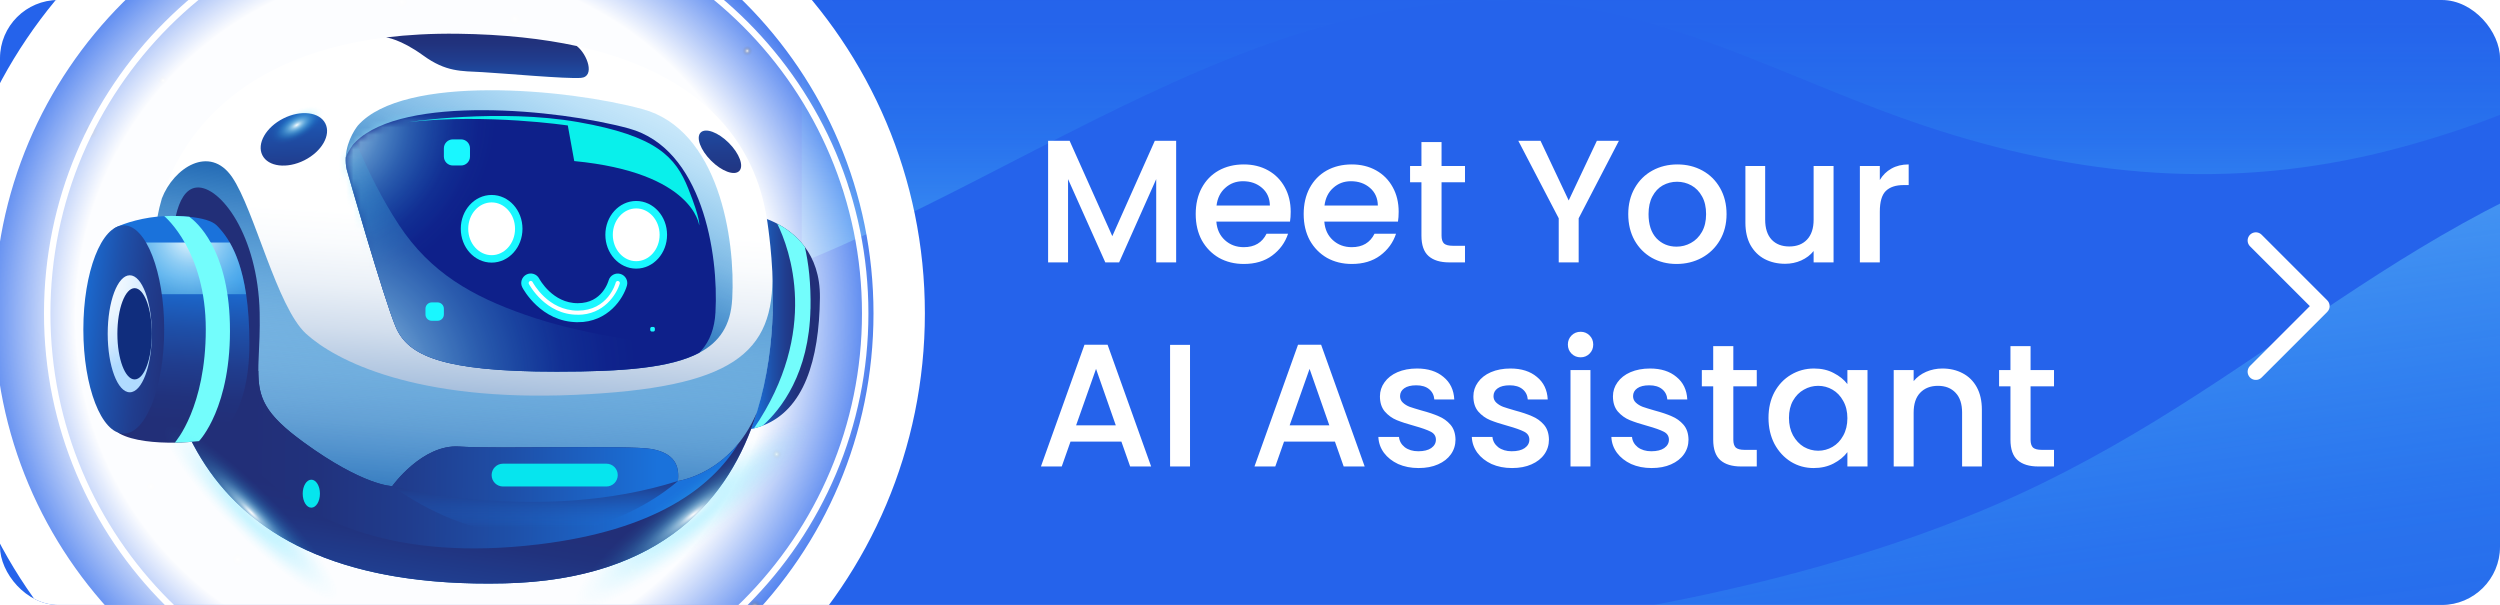 <svg width="343" height="83" viewBox="0 0 343 83" fill="none" xmlns="http://www.w3.org/2000/svg">
<g clip-path="url(#clip0_109_200)">
<rect width="343" height="83" rx="8" fill="#2563EB"/>
<g clip-path="url(#clip1_109_200)">
<path style="mix-blend-mode:color-dodge" d="M429 12.239V114H-108C-104.953 112.003 -102.052 110.148 -99.454 108.94C-76.279 98.096 -50.276 89.359 -21.634 86.135C24.194 80.978 62.656 85.644 107.91 88.739C163.693 92.552 234.783 88.526 280.163 66.328C315.515 49.041 334.62 24.02 380.375 15.024C390.758 12.982 410.792 11.373 429 12.239Z" fill="url(#paint0_linear_109_200)"/>
</g>
<g clip-path="url(#clip2_109_200)">
<path style="mix-blend-mode:color-dodge" d="M379 -10C366.812 7.631 343.079 16.745 327.86 20.626C306.106 26.189 285.275 24.367 263.913 17.22C246.737 11.485 230.488 2.182 212.56 0.435C167.743 -3.915 131.06 34.058 88.385 42.725C66.707 47.129 42.2 45.21 21.33 36.365C17.346 34.678 12.891 32.43 8.45 29.687V-10H379Z" fill="url(#paint1_linear_109_200)"/>
</g>
<g clip-path="url(#clip3_109_200)">
<path style="mix-blend-mode:color-dodge" d="M17.272 19.187C17.898 16.535 16.256 13.878 13.604 13.252C10.952 12.626 8.295 14.269 7.669 16.92C7.043 19.572 8.686 22.229 11.338 22.855C13.989 23.481 16.646 21.838 17.272 19.187Z" fill="url(#paint2_radial_109_200)"/>
<path style="mix-blend-mode:color-dodge" d="M107.046 86.697C108.973 84.771 108.973 81.647 107.046 79.721C105.119 77.794 101.996 77.794 100.069 79.721C98.143 81.647 98.143 84.771 100.069 86.697C101.996 88.624 105.119 88.624 107.046 86.697Z" fill="url(#paint3_radial_109_200)"/>
<path style="mix-blend-mode:color-dodge" d="M36.126 80.255C38.053 78.328 38.053 75.205 36.126 73.278C34.199 71.352 31.076 71.352 29.149 73.278C27.223 75.205 27.223 78.328 29.149 80.255C31.076 82.181 34.199 82.181 36.126 80.255Z" fill="url(#paint4_radial_109_200)"/>
<path style="mix-blend-mode:color-dodge" d="M75.425 3.719C76.058 1.069 74.424 -1.592 71.774 -2.226C69.124 -2.859 66.462 -1.224 65.829 1.426C65.195 4.076 66.83 6.737 69.48 7.371C72.13 8.004 74.792 6.369 75.425 3.719Z" fill="url(#paint5_radial_109_200)"/>
<path style="mix-blend-mode:color-dodge" d="M58.623 3.746C60.549 1.82 60.549 -1.304 58.623 -3.231C56.696 -5.157 53.573 -5.157 51.646 -3.231C49.719 -1.304 49.719 1.82 51.646 3.746C53.573 5.673 56.696 5.673 58.623 3.746Z" fill="url(#paint6_radial_109_200)"/>
<path style="mix-blend-mode:color-dodge" d="M86.828 83.21C89.552 83.21 91.761 81.002 91.761 78.277C91.761 75.552 89.552 73.344 86.828 73.344C84.103 73.344 81.895 75.552 81.895 78.277C81.895 81.002 84.103 83.21 86.828 83.21Z" fill="url(#paint7_radial_109_200)"/>
<path style="mix-blend-mode:color-dodge" d="M36.269 17.217C38.276 17.217 39.903 15.59 39.903 13.583C39.903 11.576 38.276 9.949 36.269 9.949C34.262 9.949 32.635 11.576 32.635 13.583C32.635 15.59 34.262 17.217 36.269 17.217Z" fill="url(#paint8_radial_109_200)"/>
<path style="mix-blend-mode:color-dodge" d="M75.173 20.844C77.18 20.844 78.808 19.217 78.808 17.21C78.808 15.203 77.18 13.576 75.173 13.576C73.166 13.576 71.539 15.203 71.539 17.21C71.539 19.217 73.166 20.844 75.173 20.844Z" fill="url(#paint9_radial_109_200)"/>
<path style="mix-blend-mode:color-dodge" d="M42.362 76.278C44.37 76.278 45.997 74.651 45.997 72.644C45.997 70.636 44.37 69.009 42.362 69.009C40.355 69.009 38.728 70.636 38.728 72.644C38.728 74.651 40.355 76.278 42.362 76.278Z" fill="url(#paint10_radial_109_200)"/>
<path style="mix-blend-mode:color-dodge" d="M106.554 65.952C108.561 65.952 110.188 64.325 110.188 62.317C110.188 60.31 108.561 58.683 106.554 58.683C104.547 58.683 102.919 60.31 102.919 62.317C102.919 64.325 104.547 65.952 106.554 65.952Z" fill="url(#paint11_radial_109_200)"/>
<path style="mix-blend-mode:color-dodge" d="M90.253 0.2C92.105 -0.575 92.979 -2.703 92.204 -4.555C91.43 -6.407 89.301 -7.281 87.45 -6.506C85.598 -5.732 84.724 -3.603 85.499 -1.751C86.273 0.1 88.402 0.974 90.253 0.2Z" fill="url(#paint12_radial_109_200)"/>
<path style="mix-blend-mode:color-dodge" d="M22.367 14.677C24.374 14.677 26.001 13.05 26.001 11.043C26.001 9.036 24.374 7.409 22.367 7.409C20.36 7.409 18.732 9.036 18.732 11.043C18.732 13.05 20.36 14.677 22.367 14.677Z" fill="url(#paint13_radial_109_200)"/>
<path style="mix-blend-mode:color-dodge" d="M50.193 89.457C52.2 89.457 53.827 87.83 53.827 85.823C53.827 83.816 52.2 82.189 50.193 82.189C48.186 82.189 46.559 83.816 46.559 85.823C46.559 87.83 48.186 89.457 50.193 89.457Z" fill="url(#paint14_radial_109_200)"/>
<path style="mix-blend-mode:color-dodge" d="M116.128 29.543C118.136 29.543 119.763 27.916 119.763 25.909C119.763 23.901 118.136 22.274 116.128 22.274C114.121 22.274 112.494 23.901 112.494 25.909C112.494 27.916 114.121 29.543 116.128 29.543Z" fill="url(#paint15_radial_109_200)"/>
<path style="mix-blend-mode:color-dodge" d="M-0.453 75.468C1.554 75.468 3.181 73.841 3.181 71.834C3.181 69.826 1.554 68.199 -0.453 68.199C-2.461 68.199 -4.088 69.826 -4.088 71.834C-4.088 73.841 -2.461 75.468 -0.453 75.468Z" fill="url(#paint16_radial_109_200)"/>
<path style="mix-blend-mode:color-dodge" d="M17.076 35.454C19.083 35.454 20.71 33.827 20.71 31.82C20.71 29.813 19.083 28.186 17.076 28.186C15.069 28.186 13.441 29.813 13.441 31.82C13.441 33.827 15.069 35.454 17.076 35.454Z" fill="url(#paint17_radial_109_200)"/>
<path style="mix-blend-mode:color-dodge" d="M20.71 70.381C22.717 70.381 24.344 68.754 24.344 66.747C24.344 64.739 22.717 63.112 20.71 63.112C18.703 63.112 17.076 64.739 17.076 66.747C17.076 68.754 18.703 70.381 20.71 70.381Z" fill="url(#paint18_radial_109_200)"/>
<path style="mix-blend-mode:color-dodge" d="M106.114 7.56C106.436 5.579 105.092 3.711 103.111 3.389C101.13 3.066 99.262 4.41 98.94 6.391C98.617 8.373 99.962 10.24 101.943 10.563C103.924 10.885 105.791 9.541 106.114 7.56Z" fill="url(#paint19_radial_109_200)"/>
<path style="mix-blend-mode:overlay" d="M58.374 114C97.586 114 129.374 82.212 129.374 43C129.374 3.788 97.586 -28 58.374 -28C19.162 -28 -12.626 3.788 -12.626 43C-12.626 82.212 19.162 114 58.374 114Z" fill="url(#paint20_radial_109_200)"/>
<g style="mix-blend-mode:overlay">
<path d="M62.592 99.113C93.582 99.113 118.705 73.99 118.705 43C118.705 12.01 93.582 -13.112 62.592 -13.112C31.602 -13.112 6.479 12.01 6.479 43C6.479 73.99 31.602 99.113 62.592 99.113Z" stroke="white" stroke-width="0.883" stroke-miterlimit="10"/>
</g>
<g style="mix-blend-mode:overlay">
<path d="M59.52 106.848C94.782 106.848 123.368 78.262 123.368 42.999C123.368 7.737 94.782 -20.849 59.52 -20.849C24.257 -20.849 -4.329 7.737 -4.329 42.999C-4.329 78.262 24.257 106.848 59.52 106.848Z" stroke="white" stroke-width="7.05" stroke-miterlimit="10"/>
</g>
<path d="M112.494 40.862C112.392 49.444 110.29 56.209 104.656 58.391C104.27 58.544 103.861 58.668 103.438 58.778C103.182 58.843 102.919 58.894 102.649 58.946L103.832 29.63C103.832 29.63 105.087 29.871 106.634 30.689C107.86 31.331 109.283 32.338 110.414 33.863C111.64 35.512 112.531 37.775 112.494 40.862Z" fill="url(#paint21_linear_109_200)"/>
<g filter="url(#filter0_d_109_200)">
<path d="M111.195 42.343C111.035 51.246 107.13 56.165 104.656 58.391C104.27 58.544 103.861 58.668 103.438 58.778C112.538 45.394 108.32 34.111 106.641 30.696C107.867 31.338 109.29 32.345 110.422 33.87C110.94 36.103 111.268 38.891 111.202 42.35L111.195 42.343Z" fill="#73FDFC"/>
</g>
<path d="M69.24 80.036C22.644 81.138 20.593 49.656 21.542 30.287C21.542 30.287 21.659 29.105 22.206 27.259C22.206 27.259 22.206 27.252 22.206 27.244C24.009 21.18 30.489 7.905 52.959 5.132H52.974C55.951 4.767 59.213 4.585 62.782 4.628C69.138 4.709 74.538 5.322 79.121 6.314C102.474 11.386 104.78 26.412 105.437 31.55C105.569 32.579 105.824 34.615 105.963 37.286V37.337C106.627 50.546 104.291 79.204 69.226 80.036H69.24Z" fill="url(#paint22_linear_109_200)"/>
<path d="M100.453 41.074C100.256 44.598 98.76 46.912 95.928 48.408C92.017 50.473 85.536 50.991 76.37 50.991C60.549 50.991 55.944 48.743 54.294 44.854C52.638 40.957 47.566 23.245 47.566 23.245C47.442 22.676 47.405 22.128 47.434 21.603C47.559 19.085 49.098 17.224 49.098 17.224C55.36 10.138 77.793 12.145 88.178 14.977C98.57 17.808 100.934 32.688 100.46 41.074H100.453Z" fill="url(#paint23_linear_109_200)"/>
<path d="M98.161 42.876C98.037 45.044 97.402 46.744 96.249 48.065C96.147 48.182 96.045 48.298 95.928 48.408C92.017 50.473 85.536 50.991 76.37 50.991C60.549 50.991 55.944 48.743 54.294 44.854C52.638 40.957 47.566 23.245 47.566 23.245C47.442 22.676 47.405 22.129 47.434 21.603C47.901 20.494 48.471 19.801 48.471 19.801C48.587 19.669 48.712 19.538 48.843 19.414C55.36 13.021 76.421 14.94 86.281 17.626C96.329 20.37 98.621 34.761 98.161 42.869V42.876Z" fill="#0E208A"/>
<path d="M56.017 16.75C56.017 16.75 68.532 14.86 79.318 16.75C90.105 18.64 92.703 21.552 94.432 25.88C96.162 30.207 95.928 30.915 95.928 30.915C95.928 30.915 95.169 23.676 78.786 22.099L77.903 17.217C77.903 17.217 66.883 15.561 56.017 16.743V16.75Z" fill="#09F0EB"/>
<path d="M41.763 21.988C44.15 20.786 45.438 18.528 44.64 16.944C43.843 15.36 41.261 15.05 38.875 16.253C36.488 17.454 35.2 19.713 35.998 21.297C36.795 22.881 39.377 23.19 41.763 21.988Z" fill="url(#paint24_linear_109_200)"/>
<path d="M101.418 23.466C102.091 22.794 101.453 21.066 99.994 19.606C98.535 18.147 96.806 17.509 96.134 18.182C95.461 18.855 96.099 20.583 97.558 22.042C99.017 23.501 100.745 24.139 101.418 23.466Z" fill="url(#paint25_linear_109_200)"/>
<path d="M79.713 10.686C77.742 10.846 69.087 10.058 66.175 9.897C63.263 9.737 61.213 9.897 58.067 7.613C54.915 5.329 52.966 5.132 52.966 5.132H52.981C55.958 4.767 59.22 4.585 62.789 4.628C69.145 4.709 74.546 5.322 79.129 6.314C80.603 7.453 81.676 10.532 79.705 10.686H79.713Z" fill="url(#paint26_linear_109_200)"/>
<path d="M103.839 56.611C103.839 56.611 103.839 56.625 103.832 56.625C100.19 68.251 91.039 79.526 69.24 80.036C25.505 81.065 21.017 53.392 21.411 33.98C21.433 32.71 21.476 31.477 21.535 30.288C21.535 30.288 21.651 29.105 22.199 27.259C22.199 27.259 22.199 27.252 22.199 27.244C23.826 22.997 28.782 19.823 31.846 24.303C34.912 28.784 37.984 42.132 41.998 45.795C46.011 49.452 56.98 55.122 78.771 54.18C100.526 53.239 106.276 48.517 105.97 37.344C106.225 42.336 106.043 49.539 103.832 56.611H103.839Z" fill="url(#paint27_linear_109_200)"/>
<path d="M103.832 56.625C100.19 68.25 91.039 79.525 69.24 80.036C25.505 81.065 21.017 53.392 21.411 33.98C21.527 33.929 23.702 33.06 23.702 33.053C23.702 33.046 23.819 25.959 27.008 25.726C30.197 25.485 35.393 32.221 35.627 42.905C35.838 52.655 33.379 54.654 41.647 60.675C49.916 66.696 53.813 66.696 53.813 66.696C53.813 66.696 57.943 60.908 63.023 61.266C68.102 61.616 86.405 61.033 89.47 61.616C92.535 62.208 93.25 63.864 93.009 65.988C93.009 65.988 100.241 65.061 103.824 56.625H103.832Z" fill="url(#paint28_linear_109_200)"/>
<path d="M101.372 60.777C97.68 65.382 93.009 65.988 93.009 65.988C93.25 63.864 92.535 62.208 89.47 61.616C86.397 61.033 68.102 61.616 63.023 61.266C57.943 60.916 53.813 66.696 53.813 66.696C53.813 66.696 49.916 66.696 41.647 60.675C36.32 56.8 35.452 54.589 35.444 50.896L27.585 52.056C27.585 52.056 34.364 79.481 73.955 74.679C89.732 72.767 97.599 67.01 101.365 60.777H101.372Z" fill="url(#paint29_linear_109_200)"/>
<path d="M34.218 47.094C34.218 57.486 29.847 59.843 29.139 60.201C28.964 60.296 28.271 60.42 27.3 60.529C27.3 60.529 27.3 60.529 27.293 60.529C26.381 60.631 25.22 60.712 23.987 60.733C21.352 60.77 18.251 60.5 16.419 59.493C13.369 57.822 15.704 31.302 15.704 31.302C17.01 30.594 19.871 29.755 22.535 29.66C23.717 29.609 24.899 29.638 25.965 29.747C27.687 29.915 29.102 30.294 29.73 30.922C31.62 32.812 34.218 36.709 34.218 47.101V47.094Z" fill="url(#paint30_linear_109_200)"/>
<path d="M33.766 40.366C33.27 37.075 32.43 34.842 31.525 33.28H15.536C15.412 34.936 15.229 37.491 15.091 40.366H33.766Z" fill="url(#paint31_radial_109_200)"/>
<g filter="url(#filter1_d_109_200)">
<path d="M27.3 60.522C27.3 60.522 27.3 60.522 27.293 60.522C26.381 60.624 25.22 60.704 23.987 60.726C24.111 60.58 28.234 55.851 28.234 45.175C28.234 34.498 22.703 29.791 22.535 29.652C23.717 29.601 24.899 29.63 25.965 29.74C26.891 30.397 31.292 34.053 31.54 44.379C31.817 55.917 27.3 60.522 27.3 60.522Z" fill="#73FDFC"/>
</g>
<path d="M42.085 20.729C45.967 18.488 48.272 15.214 47.234 13.417C46.196 11.619 42.209 11.978 38.327 14.219C34.446 16.46 32.141 19.734 33.178 21.532C34.216 23.329 38.204 22.97 42.085 20.729Z" fill="url(#paint32_radial_109_200)"/>
<path d="M16.981 59.493C20.044 59.493 22.527 53.096 22.527 45.204C22.527 37.312 20.044 30.915 16.981 30.915C13.918 30.915 11.435 37.312 11.435 45.204C11.435 53.096 13.918 59.493 16.981 59.493Z" fill="url(#paint33_linear_109_200)"/>
<path d="M17.806 53.823C19.478 53.823 20.834 50.229 20.834 45.795C20.834 41.362 19.478 37.768 17.806 37.768C16.133 37.768 14.777 41.362 14.777 45.795C14.777 50.229 16.133 53.823 17.806 53.823Z" fill="url(#paint34_radial_109_200)"/>
<path d="M18.47 52.057C19.776 52.057 20.834 49.253 20.834 45.795C20.834 42.337 19.776 39.534 18.47 39.534C17.164 39.534 16.105 42.337 16.105 45.795C16.105 49.253 17.164 52.057 18.47 52.057Z" fill="#102D7D"/>
<path style="mix-blend-mode:multiply" d="M53.82 66.696C53.82 66.696 74.123 72.009 93.016 65.988C93.016 65.988 75.546 82.167 53.82 66.696Z" fill="url(#paint35_linear_109_200)"/>
<mask id="mask0_109_200" style="mask-type:luminance" maskUnits="userSpaceOnUse" x="47" y="15" width="52" height="36">
<path d="M98.161 42.876C98.03 45.241 97.286 47.043 95.928 48.408C92.017 50.473 85.536 50.991 76.37 50.991C60.549 50.991 55.944 48.744 54.294 44.854C52.638 40.957 47.566 23.245 47.566 23.245C47.442 22.676 47.405 22.129 47.434 21.603C47.901 20.494 48.471 19.801 48.471 19.801C54.528 12.948 76.224 14.889 86.281 17.633C96.329 20.377 98.621 34.768 98.161 42.876Z" fill="white"/>
</mask>
<g mask="url(#mask0_109_200)">
<path d="M67.336 57.716C90.632 44.267 99.747 16.443 87.696 -4.43C75.645 -25.303 46.991 -31.321 23.696 -17.872C0.4 -4.422 -8.715 23.402 3.336 44.275C15.387 65.148 44.041 71.166 67.336 57.716Z" fill="url(#paint36_radial_109_200)"/>
</g>
<path d="M96.242 48.065C96.14 48.182 96.038 48.299 95.921 48.408C92.009 50.473 85.529 50.992 76.363 50.992C60.541 50.992 55.937 48.744 54.287 44.854C52.631 40.957 47.559 23.245 47.559 23.245C47.435 22.676 47.398 22.129 47.427 21.603C47.894 20.494 48.464 19.801 48.464 19.801C48.58 19.669 48.704 19.538 48.836 19.414C50.39 23.391 52.653 27.697 54.732 30.85C59.06 37.432 64.825 40.665 72.079 43.197C79.727 45.868 87.864 46.854 95.848 48.014C95.957 48.029 96.096 48.043 96.242 48.058V48.065Z" fill="url(#paint37_radial_109_200)"/>
<path d="M43.895 67.732C43.895 68.79 43.37 69.652 42.713 69.652C42.056 69.652 41.531 68.79 41.531 67.732C41.531 66.674 42.056 65.813 42.713 65.813C43.37 65.813 43.895 66.674 43.895 67.732Z" fill="#06E5EE"/>
<g filter="url(#filter2_d_109_200)">
<path d="M83.194 63.617H69.014C68.151 63.617 67.452 64.316 67.452 65.178V65.186C67.452 66.048 68.151 66.747 69.014 66.747H83.194C84.056 66.747 84.755 66.048 84.755 65.186V65.178C84.755 64.316 84.056 63.617 83.194 63.617Z" fill="#06E5EE"/>
</g>
<g filter="url(#filter3_d_109_200)">
<path d="M67.452 35.52C69.508 35.52 71.174 33.671 71.174 31.389C71.174 29.108 69.508 27.259 67.452 27.259C65.397 27.259 63.73 29.108 63.73 31.389C63.73 33.671 65.397 35.52 67.452 35.52Z" fill="white" stroke="#19F7FF" stroke-width="1.022" stroke-miterlimit="10"/>
<path d="M87.288 36.345C89.343 36.345 91.01 34.495 91.01 32.214C91.01 29.933 89.343 28.084 87.288 28.084C85.232 28.084 83.566 29.933 83.566 32.214C83.566 34.495 85.232 36.345 87.288 36.345Z" fill="white" stroke="#19F7FF" stroke-width="1.022" stroke-miterlimit="10"/>
<path d="M79.26 43.693C74.524 43.693 72.21 39.38 72.115 39.198C71.911 38.811 72.064 38.329 72.451 38.125C72.838 37.92 73.32 38.074 73.524 38.461C73.604 38.606 75.502 42.109 79.267 42.109C83.033 42.109 83.953 38.745 83.996 38.606C84.12 38.191 84.566 37.95 84.981 38.074C85.397 38.198 85.646 38.636 85.522 39.052C85.055 40.657 83.15 43.7 79.267 43.7L79.26 43.693Z" fill="white" stroke="#19F7FF" stroke-width="1.022" stroke-miterlimit="10"/>
</g>
<path d="M63.256 19.122H62.125C61.448 19.122 60.899 19.671 60.899 20.348V21.479C60.899 22.156 61.448 22.705 62.125 22.705H63.256C63.933 22.705 64.482 22.156 64.482 21.479V20.348C64.482 19.671 63.933 19.122 63.256 19.122Z" fill="#19F7FF"/>
<path d="M89.63 44.854H89.433C89.312 44.854 89.214 44.952 89.214 45.073V45.27C89.214 45.391 89.312 45.489 89.433 45.489H89.63C89.751 45.489 89.849 45.391 89.849 45.27V45.073C89.849 44.952 89.751 44.854 89.63 44.854Z" fill="#19F7FF"/>
<path d="M60.03 41.489H59.242C58.763 41.489 58.374 41.878 58.374 42.358V43.146C58.374 43.626 58.763 44.014 59.242 44.014H60.03C60.51 44.014 60.899 43.626 60.899 43.146V42.358C60.899 41.878 60.51 41.489 60.03 41.489Z" fill="#19F7FF"/>
<path style="mix-blend-mode:color-dodge" d="M97.586 75.34C109.272 66.272 117.306 57.065 115.529 54.776C113.752 52.486 102.839 57.981 91.153 67.049C79.466 76.117 71.433 85.324 73.21 87.614C74.986 89.903 85.9 84.408 97.586 75.34Z" fill="url(#paint38_radial_109_200)"/>
<path style="mix-blend-mode:color-dodge" d="M49.258 85.069C50.922 83.404 45.385 75.168 36.889 66.672C28.393 58.176 20.157 52.638 18.492 54.303C16.828 55.967 22.366 64.204 30.862 72.699C39.357 81.195 47.594 86.733 49.258 85.069Z" fill="url(#paint39_radial_109_200)"/>
</g>
<path d="M161.368 19.32V36H158.632V24.576L153.544 36H151.648L146.536 24.576V36H143.8V19.32H146.752L152.608 32.4L158.44 19.32H161.368ZM177.084 29.064C177.084 29.56 177.052 30.008 176.988 30.408H166.884C166.964 31.464 167.356 32.312 168.06 32.952C168.764 33.592 169.628 33.912 170.652 33.912C172.124 33.912 173.164 33.296 173.772 32.064H176.724C176.324 33.28 175.596 34.28 174.54 35.064C173.5 35.832 172.204 36.216 170.652 36.216C169.388 36.216 168.252 35.936 167.244 35.376C166.252 34.8 165.468 34 164.892 32.976C164.332 31.936 164.052 30.736 164.052 29.376C164.052 28.016 164.324 26.824 164.868 25.8C165.428 24.76 166.204 23.96 167.196 23.4C168.204 22.84 169.356 22.56 170.652 22.56C171.9 22.56 173.012 22.832 173.988 23.376C174.964 23.92 175.724 24.688 176.268 25.68C176.812 26.656 177.084 27.784 177.084 29.064ZM174.228 28.2C174.212 27.192 173.852 26.384 173.148 25.776C172.444 25.168 171.572 24.864 170.532 24.864C169.588 24.864 168.78 25.168 168.108 25.776C167.436 26.368 167.036 27.176 166.908 28.2H174.228ZM191.897 29.064C191.897 29.56 191.865 30.008 191.801 30.408H181.697C181.777 31.464 182.169 32.312 182.873 32.952C183.577 33.592 184.441 33.912 185.465 33.912C186.937 33.912 187.977 33.296 188.585 32.064H191.537C191.137 33.28 190.409 34.28 189.353 35.064C188.313 35.832 187.017 36.216 185.465 36.216C184.201 36.216 183.065 35.936 182.057 35.376C181.065 34.8 180.281 34 179.705 32.976C179.145 31.936 178.865 30.736 178.865 29.376C178.865 28.016 179.137 26.824 179.681 25.8C180.241 24.76 181.017 23.96 182.009 23.4C183.017 22.84 184.169 22.56 185.465 22.56C186.713 22.56 187.825 22.832 188.801 23.376C189.777 23.92 190.537 24.688 191.081 25.68C191.625 26.656 191.897 27.784 191.897 29.064ZM189.041 28.2C189.025 27.192 188.665 26.384 187.961 25.776C187.257 25.168 186.385 24.864 185.345 24.864C184.401 24.864 183.593 25.168 182.921 25.776C182.249 26.368 181.849 27.176 181.721 28.2H189.041ZM197.781 25.008V32.328C197.781 32.824 197.893 33.184 198.117 33.408C198.357 33.616 198.757 33.72 199.317 33.72H200.997V36H198.837C197.605 36 196.661 35.712 196.005 35.136C195.349 34.56 195.021 33.624 195.021 32.328V25.008H193.461V22.776H195.021V19.488H197.781V22.776H200.997V25.008H197.781ZM222.113 19.32L216.593 29.952V36H213.857V29.952L208.313 19.32H211.361L215.225 27.504L219.089 19.32H222.113ZM230.02 36.216C228.772 36.216 227.644 35.936 226.636 35.376C225.628 34.8 224.836 34 224.26 32.976C223.684 31.936 223.396 30.736 223.396 29.376C223.396 28.032 223.692 26.84 224.284 25.8C224.876 24.76 225.684 23.96 226.708 23.4C227.732 22.84 228.876 22.56 230.14 22.56C231.404 22.56 232.548 22.84 233.572 23.4C234.596 23.96 235.404 24.76 235.996 25.8C236.588 26.84 236.884 28.032 236.884 29.376C236.884 30.72 236.58 31.912 235.972 32.952C235.364 33.992 234.532 34.8 233.476 35.376C232.436 35.936 231.284 36.216 230.02 36.216ZM230.02 33.84C230.724 33.84 231.38 33.672 231.988 33.336C232.612 33 233.116 32.496 233.5 31.824C233.884 31.152 234.076 30.336 234.076 29.376C234.076 28.416 233.892 27.608 233.524 26.952C233.156 26.28 232.668 25.776 232.06 25.44C231.452 25.104 230.796 24.936 230.092 24.936C229.388 24.936 228.732 25.104 228.124 25.44C227.532 25.776 227.06 26.28 226.708 26.952C226.356 27.608 226.18 28.416 226.18 29.376C226.18 30.8 226.54 31.904 227.26 32.688C227.996 33.456 228.916 33.84 230.02 33.84ZM251.565 22.776V36H248.829V34.44C248.397 34.984 247.829 35.416 247.125 35.736C246.437 36.04 245.701 36.192 244.917 36.192C243.877 36.192 242.941 35.976 242.109 35.544C241.293 35.112 240.645 34.472 240.165 33.624C239.701 32.776 239.469 31.752 239.469 30.552V22.776H242.181V30.144C242.181 31.328 242.477 32.24 243.069 32.88C243.661 33.504 244.469 33.816 245.493 33.816C246.517 33.816 247.325 33.504 247.917 32.88C248.525 32.24 248.829 31.328 248.829 30.144V22.776H251.565ZM257.911 24.696C258.311 24.024 258.839 23.504 259.495 23.136C260.167 22.752 260.959 22.56 261.871 22.56V25.392H261.175C260.103 25.392 259.287 25.664 258.727 26.208C258.183 26.752 257.911 27.696 257.911 29.04V36H255.175V22.776H257.911V24.696ZM153.856 60.592H146.872L145.672 64H142.816L148.792 47.296H151.96L157.936 64H155.056L153.856 60.592ZM153.088 58.36L150.376 50.608L147.64 58.36H153.088ZM163.27 47.32V64H160.534V47.32H163.27ZM183.153 60.592H176.169L174.969 64H172.113L178.089 47.296H181.257L187.233 64H184.353L183.153 60.592ZM182.385 58.36L179.673 50.608L176.937 58.36H182.385ZM194.631 64.216C193.591 64.216 192.655 64.032 191.823 63.664C191.007 63.28 190.359 62.768 189.879 62.128C189.399 61.472 189.143 60.744 189.111 59.944H191.943C191.991 60.504 192.255 60.976 192.735 61.36C193.231 61.728 193.847 61.912 194.583 61.912C195.351 61.912 195.943 61.768 196.359 61.48C196.791 61.176 197.007 60.792 197.007 60.328C197.007 59.832 196.767 59.464 196.287 59.224C195.823 58.984 195.079 58.72 194.055 58.432C193.063 58.16 192.255 57.896 191.631 57.64C191.007 57.384 190.463 56.992 189.999 56.464C189.551 55.936 189.327 55.24 189.327 54.376C189.327 53.672 189.535 53.032 189.951 52.456C190.367 51.864 190.959 51.4 191.727 51.064C192.511 50.728 193.407 50.56 194.415 50.56C195.919 50.56 197.127 50.944 198.039 51.712C198.967 52.464 199.463 53.496 199.527 54.808H196.791C196.743 54.216 196.503 53.744 196.071 53.392C195.639 53.04 195.055 52.864 194.319 52.864C193.599 52.864 193.047 53 192.663 53.272C192.279 53.544 192.087 53.904 192.087 54.352C192.087 54.704 192.215 55 192.471 55.24C192.727 55.48 193.039 55.672 193.407 55.816C193.775 55.944 194.319 56.112 195.039 56.32C195.999 56.576 196.783 56.84 197.391 57.112C198.015 57.368 198.551 57.752 198.999 58.264C199.447 58.776 199.679 59.456 199.695 60.304C199.695 61.056 199.487 61.728 199.071 62.32C198.655 62.912 198.063 63.376 197.295 63.712C196.543 64.048 195.655 64.216 194.631 64.216ZM207.452 64.216C206.412 64.216 205.476 64.032 204.644 63.664C203.828 63.28 203.18 62.768 202.7 62.128C202.22 61.472 201.964 60.744 201.932 59.944H204.764C204.812 60.504 205.076 60.976 205.556 61.36C206.052 61.728 206.668 61.912 207.404 61.912C208.172 61.912 208.764 61.768 209.18 61.48C209.612 61.176 209.828 60.792 209.828 60.328C209.828 59.832 209.588 59.464 209.108 59.224C208.644 58.984 207.9 58.72 206.876 58.432C205.884 58.16 205.076 57.896 204.452 57.64C203.828 57.384 203.284 56.992 202.82 56.464C202.372 55.936 202.148 55.24 202.148 54.376C202.148 53.672 202.356 53.032 202.772 52.456C203.188 51.864 203.78 51.4 204.548 51.064C205.332 50.728 206.228 50.56 207.236 50.56C208.74 50.56 209.948 50.944 210.86 51.712C211.788 52.464 212.284 53.496 212.348 54.808H209.612C209.564 54.216 209.324 53.744 208.892 53.392C208.46 53.04 207.876 52.864 207.14 52.864C206.42 52.864 205.868 53 205.484 53.272C205.1 53.544 204.908 53.904 204.908 54.352C204.908 54.704 205.036 55 205.292 55.24C205.548 55.48 205.86 55.672 206.228 55.816C206.596 55.944 207.14 56.112 207.86 56.32C208.82 56.576 209.604 56.84 210.212 57.112C210.836 57.368 211.372 57.752 211.82 58.264C212.268 58.776 212.5 59.456 212.516 60.304C212.516 61.056 212.308 61.728 211.892 62.32C211.476 62.912 210.884 63.376 210.116 63.712C209.364 64.048 208.476 64.216 207.452 64.216ZM216.864 49.024C216.368 49.024 215.952 48.856 215.616 48.52C215.28 48.184 215.112 47.768 215.112 47.272C215.112 46.776 215.28 46.36 215.616 46.024C215.952 45.688 216.368 45.52 216.864 45.52C217.344 45.52 217.752 45.688 218.088 46.024C218.424 46.36 218.592 46.776 218.592 47.272C218.592 47.768 218.424 48.184 218.088 48.52C217.752 48.856 217.344 49.024 216.864 49.024ZM218.208 50.776V64H215.472V50.776H218.208ZM226.6 64.216C225.56 64.216 224.624 64.032 223.792 63.664C222.976 63.28 222.328 62.768 221.848 62.128C221.368 61.472 221.112 60.744 221.08 59.944H223.912C223.96 60.504 224.224 60.976 224.704 61.36C225.2 61.728 225.816 61.912 226.552 61.912C227.32 61.912 227.912 61.768 228.328 61.48C228.76 61.176 228.976 60.792 228.976 60.328C228.976 59.832 228.736 59.464 228.256 59.224C227.792 58.984 227.048 58.72 226.024 58.432C225.032 58.16 224.224 57.896 223.6 57.64C222.976 57.384 222.432 56.992 221.968 56.464C221.52 55.936 221.296 55.24 221.296 54.376C221.296 53.672 221.504 53.032 221.92 52.456C222.336 51.864 222.928 51.4 223.696 51.064C224.48 50.728 225.376 50.56 226.384 50.56C227.888 50.56 229.096 50.944 230.008 51.712C230.936 52.464 231.432 53.496 231.496 54.808H228.76C228.712 54.216 228.472 53.744 228.04 53.392C227.608 53.04 227.024 52.864 226.288 52.864C225.568 52.864 225.016 53 224.632 53.272C224.248 53.544 224.056 53.904 224.056 54.352C224.056 54.704 224.184 55 224.44 55.24C224.696 55.48 225.008 55.672 225.376 55.816C225.744 55.944 226.288 56.112 227.008 56.32C227.968 56.576 228.752 56.84 229.36 57.112C229.984 57.368 230.52 57.752 230.968 58.264C231.416 58.776 231.648 59.456 231.664 60.304C231.664 61.056 231.456 61.728 231.04 62.32C230.624 62.912 230.032 63.376 229.264 63.712C228.512 64.048 227.624 64.216 226.6 64.216ZM237.812 53.008V60.328C237.812 60.824 237.924 61.184 238.148 61.408C238.388 61.616 238.788 61.72 239.348 61.72H241.028V64H238.868C237.636 64 236.692 63.712 236.036 63.136C235.38 62.56 235.052 61.624 235.052 60.328V53.008H233.492V50.776H235.052V47.488H237.812V50.776H241.028V53.008H237.812ZM242.638 57.328C242.638 56 242.91 54.824 243.454 53.8C244.014 52.776 244.766 51.984 245.71 51.424C246.67 50.848 247.726 50.56 248.878 50.56C249.918 50.56 250.822 50.768 251.59 51.184C252.374 51.584 252.998 52.088 253.462 52.696V50.776H256.222V64H253.462V62.032C252.998 62.656 252.366 63.176 251.566 63.592C250.766 64.008 249.854 64.216 248.83 64.216C247.694 64.216 246.654 63.928 245.71 63.352C244.766 62.76 244.014 61.944 243.454 60.904C242.91 59.848 242.638 58.656 242.638 57.328ZM253.462 57.376C253.462 56.464 253.27 55.672 252.886 55C252.518 54.328 252.03 53.816 251.422 53.464C250.814 53.112 250.158 52.936 249.454 52.936C248.75 52.936 248.094 53.112 247.486 53.464C246.878 53.8 246.382 54.304 245.998 54.976C245.63 55.632 245.446 56.416 245.446 57.328C245.446 58.24 245.63 59.04 245.998 59.728C246.382 60.416 246.878 60.944 247.486 61.312C248.11 61.664 248.766 61.84 249.454 61.84C250.158 61.84 250.814 61.664 251.422 61.312C252.03 60.96 252.518 60.448 252.886 59.776C253.27 59.088 253.462 58.288 253.462 57.376ZM266.488 50.56C267.528 50.56 268.456 50.776 269.272 51.208C270.104 51.64 270.752 52.28 271.216 53.128C271.68 53.976 271.912 55 271.912 56.2V64H269.2V56.608C269.2 55.424 268.904 54.52 268.312 53.896C267.72 53.256 266.912 52.936 265.888 52.936C264.864 52.936 264.048 53.256 263.44 53.896C262.848 54.52 262.552 55.424 262.552 56.608V64H259.816V50.776H262.552V52.288C263 51.744 263.568 51.32 264.256 51.016C264.96 50.712 265.704 50.56 266.488 50.56ZM278.594 53.008V60.328C278.594 60.824 278.706 61.184 278.93 61.408C279.17 61.616 279.57 61.72 280.13 61.72H281.81V64H279.65C278.418 64 277.474 63.712 276.818 63.136C276.162 62.56 275.834 61.624 275.834 60.328V53.008H274.274V50.776H275.834V47.488H278.594V50.776H281.81V53.008H278.594Z" fill="white"/>
<path d="M309.5 33L318.5 42L309.5 51" stroke="white" stroke-width="2.25" stroke-linecap="round" stroke-linejoin="round"/>
</g>
<defs>
<linearGradient id="paint0_linear_109_200" x1="137.461" y1="-1.551" x2="197.304" y2="436.485" gradientUnits="userSpaceOnUse">
<stop stop-color="white" stop-opacity="0.99"/>
<stop offset="0.01" stop-color="#F1FCFF" stop-opacity="0.93"/>
<stop offset="0.05" stop-color="#C2F4FF" stop-opacity="0.71"/>
<stop offset="0.09" stop-color="#99ECFF" stop-opacity="0.52"/>
<stop offset="0.13" stop-color="#77E6FF" stop-opacity="0.36"/>
<stop offset="0.18" stop-color="#5AE1FF" stop-opacity="0.23"/>
<stop offset="0.22" stop-color="#44DDFF" stop-opacity="0.13"/>
<stop offset="0.27" stop-color="#35DAFF" stop-opacity="0.06"/>
<stop offset="0.31" stop-color="#2CD8FF" stop-opacity="0.01"/>
<stop offset="0.36" stop-color="#29D8FF" stop-opacity="0"/>
</linearGradient>
<linearGradient id="paint1_linear_109_200" x1="193.725" y1="59.251" x2="193.725" y2="-122.415" gradientUnits="userSpaceOnUse">
<stop stop-color="white" stop-opacity="0.99"/>
<stop offset="0.01" stop-color="#F1FCFF" stop-opacity="0.93"/>
<stop offset="0.05" stop-color="#C2F4FF" stop-opacity="0.71"/>
<stop offset="0.09" stop-color="#99ECFF" stop-opacity="0.52"/>
<stop offset="0.13" stop-color="#77E6FF" stop-opacity="0.36"/>
<stop offset="0.18" stop-color="#5AE1FF" stop-opacity="0.23"/>
<stop offset="0.22" stop-color="#44DDFF" stop-opacity="0.13"/>
<stop offset="0.27" stop-color="#35DAFF" stop-opacity="0.06"/>
<stop offset="0.31" stop-color="#2CD8FF" stop-opacity="0.01"/>
<stop offset="0.36" stop-color="#29D8FF" stop-opacity="0"/>
</linearGradient>
<radialGradient id="paint2_radial_109_200" cx="0" cy="0" r="1" gradientUnits="userSpaceOnUse" gradientTransform="translate(12.461 18.055) scale(4.933 4.933)">
<stop stop-color="white" stop-opacity="0.99"/>
<stop offset="0.02" stop-color="#CFCFCF" stop-opacity="0.81"/>
<stop offset="0.05" stop-color="#999999" stop-opacity="0.6"/>
<stop offset="0.08" stop-color="#6A6A6A" stop-opacity="0.41"/>
<stop offset="0.1" stop-color="#444444" stop-opacity="0.27"/>
<stop offset="0.13" stop-color="#262626" stop-opacity="0.15"/>
<stop offset="0.16" stop-color="#111111" stop-opacity="0.07"/>
<stop offset="0.18" stop-color="#040404" stop-opacity="0.02"/>
<stop offset="0.21" stop-opacity="0"/>
</radialGradient>
<radialGradient id="paint3_radial_109_200" cx="0" cy="0" r="1" gradientUnits="userSpaceOnUse" gradientTransform="translate(103.561 83.21) scale(4.933)">
<stop stop-color="white" stop-opacity="0.99"/>
<stop offset="0.02" stop-color="#CFCFCF" stop-opacity="0.81"/>
<stop offset="0.05" stop-color="#999999" stop-opacity="0.6"/>
<stop offset="0.08" stop-color="#6A6A6A" stop-opacity="0.41"/>
<stop offset="0.1" stop-color="#444444" stop-opacity="0.27"/>
<stop offset="0.13" stop-color="#262626" stop-opacity="0.15"/>
<stop offset="0.16" stop-color="#111111" stop-opacity="0.07"/>
<stop offset="0.18" stop-color="#040404" stop-opacity="0.02"/>
<stop offset="0.21" stop-opacity="0"/>
</radialGradient>
<radialGradient id="paint4_radial_109_200" cx="0" cy="0" r="1" gradientUnits="userSpaceOnUse" gradientTransform="translate(32.639 76.769) scale(4.933)">
<stop stop-color="white" stop-opacity="0.99"/>
<stop offset="0.02" stop-color="#CFCFCF" stop-opacity="0.81"/>
<stop offset="0.05" stop-color="#999999" stop-opacity="0.6"/>
<stop offset="0.08" stop-color="#6A6A6A" stop-opacity="0.41"/>
<stop offset="0.1" stop-color="#444444" stop-opacity="0.27"/>
<stop offset="0.13" stop-color="#262626" stop-opacity="0.15"/>
<stop offset="0.16" stop-color="#111111" stop-opacity="0.07"/>
<stop offset="0.18" stop-color="#040404" stop-opacity="0.02"/>
<stop offset="0.21" stop-opacity="0"/>
</radialGradient>
<radialGradient id="paint5_radial_109_200" cx="0" cy="0" r="1" gradientUnits="userSpaceOnUse" gradientTransform="translate(70.627 2.584) scale(4.933)">
<stop stop-color="white" stop-opacity="0.99"/>
<stop offset="0.02" stop-color="#CFCFCF" stop-opacity="0.81"/>
<stop offset="0.05" stop-color="#999999" stop-opacity="0.6"/>
<stop offset="0.08" stop-color="#6A6A6A" stop-opacity="0.41"/>
<stop offset="0.1" stop-color="#444444" stop-opacity="0.27"/>
<stop offset="0.13" stop-color="#262626" stop-opacity="0.15"/>
<stop offset="0.16" stop-color="#111111" stop-opacity="0.07"/>
<stop offset="0.18" stop-color="#040404" stop-opacity="0.02"/>
<stop offset="0.21" stop-opacity="0"/>
</radialGradient>
<radialGradient id="paint6_radial_109_200" cx="0" cy="0" r="1" gradientUnits="userSpaceOnUse" gradientTransform="translate(55.134 0.259) scale(4.933)">
<stop stop-color="white" stop-opacity="0.99"/>
<stop offset="0.02" stop-color="#CFCFCF" stop-opacity="0.81"/>
<stop offset="0.05" stop-color="#999999" stop-opacity="0.6"/>
<stop offset="0.08" stop-color="#6A6A6A" stop-opacity="0.41"/>
<stop offset="0.1" stop-color="#444444" stop-opacity="0.27"/>
<stop offset="0.13" stop-color="#262626" stop-opacity="0.15"/>
<stop offset="0.16" stop-color="#111111" stop-opacity="0.07"/>
<stop offset="0.18" stop-color="#040404" stop-opacity="0.02"/>
<stop offset="0.21" stop-opacity="0"/>
</radialGradient>
<radialGradient id="paint7_radial_109_200" cx="0" cy="0" r="1" gradientUnits="userSpaceOnUse" gradientTransform="translate(86.828 78.277) scale(4.933 4.933)">
<stop stop-color="white" stop-opacity="0.99"/>
<stop offset="0.02" stop-color="#CFCFCF" stop-opacity="0.81"/>
<stop offset="0.05" stop-color="#999999" stop-opacity="0.6"/>
<stop offset="0.08" stop-color="#6A6A6A" stop-opacity="0.41"/>
<stop offset="0.1" stop-color="#444444" stop-opacity="0.27"/>
<stop offset="0.13" stop-color="#262626" stop-opacity="0.15"/>
<stop offset="0.16" stop-color="#111111" stop-opacity="0.07"/>
<stop offset="0.18" stop-color="#040404" stop-opacity="0.02"/>
<stop offset="0.21" stop-opacity="0"/>
</radialGradient>
<radialGradient id="paint8_radial_109_200" cx="0" cy="0" r="1" gradientUnits="userSpaceOnUse" gradientTransform="translate(36.269 13.583) scale(3.634 3.634)">
<stop stop-color="white" stop-opacity="0.99"/>
<stop offset="0.02" stop-color="#CFCFCF" stop-opacity="0.81"/>
<stop offset="0.05" stop-color="#999999" stop-opacity="0.6"/>
<stop offset="0.08" stop-color="#6A6A6A" stop-opacity="0.41"/>
<stop offset="0.1" stop-color="#444444" stop-opacity="0.27"/>
<stop offset="0.13" stop-color="#262626" stop-opacity="0.15"/>
<stop offset="0.16" stop-color="#111111" stop-opacity="0.07"/>
<stop offset="0.18" stop-color="#040404" stop-opacity="0.02"/>
<stop offset="0.21" stop-opacity="0"/>
</radialGradient>
<radialGradient id="paint9_radial_109_200" cx="0" cy="0" r="1" gradientUnits="userSpaceOnUse" gradientTransform="translate(75.173 17.21) scale(3.634)">
<stop stop-color="white" stop-opacity="0.99"/>
<stop offset="0.02" stop-color="#CFCFCF" stop-opacity="0.81"/>
<stop offset="0.05" stop-color="#999999" stop-opacity="0.6"/>
<stop offset="0.08" stop-color="#6A6A6A" stop-opacity="0.41"/>
<stop offset="0.1" stop-color="#444444" stop-opacity="0.27"/>
<stop offset="0.13" stop-color="#262626" stop-opacity="0.15"/>
<stop offset="0.16" stop-color="#111111" stop-opacity="0.07"/>
<stop offset="0.18" stop-color="#040404" stop-opacity="0.02"/>
<stop offset="0.21" stop-opacity="0"/>
</radialGradient>
<radialGradient id="paint10_radial_109_200" cx="0" cy="0" r="1" gradientUnits="userSpaceOnUse" gradientTransform="translate(42.362 72.644) scale(3.634 3.634)">
<stop stop-color="white" stop-opacity="0.99"/>
<stop offset="0.02" stop-color="#CFCFCF" stop-opacity="0.81"/>
<stop offset="0.05" stop-color="#999999" stop-opacity="0.6"/>
<stop offset="0.08" stop-color="#6A6A6A" stop-opacity="0.41"/>
<stop offset="0.1" stop-color="#444444" stop-opacity="0.27"/>
<stop offset="0.13" stop-color="#262626" stop-opacity="0.15"/>
<stop offset="0.16" stop-color="#111111" stop-opacity="0.07"/>
<stop offset="0.18" stop-color="#040404" stop-opacity="0.02"/>
<stop offset="0.21" stop-opacity="0"/>
</radialGradient>
<radialGradient id="paint11_radial_109_200" cx="0" cy="0" r="1" gradientUnits="userSpaceOnUse" gradientTransform="translate(106.554 62.317) scale(3.634 3.634)">
<stop stop-color="white" stop-opacity="0.99"/>
<stop offset="0.02" stop-color="#CFCFCF" stop-opacity="0.81"/>
<stop offset="0.05" stop-color="#999999" stop-opacity="0.6"/>
<stop offset="0.08" stop-color="#6A6A6A" stop-opacity="0.41"/>
<stop offset="0.1" stop-color="#444444" stop-opacity="0.27"/>
<stop offset="0.13" stop-color="#262626" stop-opacity="0.15"/>
<stop offset="0.16" stop-color="#111111" stop-opacity="0.07"/>
<stop offset="0.18" stop-color="#040404" stop-opacity="0.02"/>
<stop offset="0.21" stop-opacity="0"/>
</radialGradient>
<radialGradient id="paint12_radial_109_200" cx="0" cy="0" r="1" gradientUnits="userSpaceOnUse" gradientTransform="translate(88.848 -3.15) scale(3.634 3.634)">
<stop stop-color="white" stop-opacity="0.99"/>
<stop offset="0.02" stop-color="#CFCFCF" stop-opacity="0.81"/>
<stop offset="0.05" stop-color="#999999" stop-opacity="0.6"/>
<stop offset="0.08" stop-color="#6A6A6A" stop-opacity="0.41"/>
<stop offset="0.1" stop-color="#444444" stop-opacity="0.27"/>
<stop offset="0.13" stop-color="#262626" stop-opacity="0.15"/>
<stop offset="0.16" stop-color="#111111" stop-opacity="0.07"/>
<stop offset="0.18" stop-color="#040404" stop-opacity="0.02"/>
<stop offset="0.21" stop-opacity="0"/>
</radialGradient>
<radialGradient id="paint13_radial_109_200" cx="0" cy="0" r="1" gradientUnits="userSpaceOnUse" gradientTransform="translate(22.367 11.043) scale(3.634)">
<stop stop-color="white" stop-opacity="0.99"/>
<stop offset="0.02" stop-color="#CFCFCF" stop-opacity="0.81"/>
<stop offset="0.05" stop-color="#999999" stop-opacity="0.6"/>
<stop offset="0.08" stop-color="#6A6A6A" stop-opacity="0.41"/>
<stop offset="0.1" stop-color="#444444" stop-opacity="0.27"/>
<stop offset="0.13" stop-color="#262626" stop-opacity="0.15"/>
<stop offset="0.16" stop-color="#111111" stop-opacity="0.07"/>
<stop offset="0.18" stop-color="#040404" stop-opacity="0.02"/>
<stop offset="0.21" stop-opacity="0"/>
</radialGradient>
<radialGradient id="paint14_radial_109_200" cx="0" cy="0" r="1" gradientUnits="userSpaceOnUse" gradientTransform="translate(50.193 85.823) scale(3.634 3.634)">
<stop stop-color="white" stop-opacity="0.99"/>
<stop offset="0.02" stop-color="#CFCFCF" stop-opacity="0.81"/>
<stop offset="0.05" stop-color="#999999" stop-opacity="0.6"/>
<stop offset="0.08" stop-color="#6A6A6A" stop-opacity="0.41"/>
<stop offset="0.1" stop-color="#444444" stop-opacity="0.27"/>
<stop offset="0.13" stop-color="#262626" stop-opacity="0.15"/>
<stop offset="0.16" stop-color="#111111" stop-opacity="0.07"/>
<stop offset="0.18" stop-color="#040404" stop-opacity="0.02"/>
<stop offset="0.21" stop-opacity="0"/>
</radialGradient>
<radialGradient id="paint15_radial_109_200" cx="0" cy="0" r="1" gradientUnits="userSpaceOnUse" gradientTransform="translate(116.128 25.909) scale(3.634 3.634)">
<stop stop-color="white" stop-opacity="0.99"/>
<stop offset="0.02" stop-color="#CFCFCF" stop-opacity="0.81"/>
<stop offset="0.05" stop-color="#999999" stop-opacity="0.6"/>
<stop offset="0.08" stop-color="#6A6A6A" stop-opacity="0.41"/>
<stop offset="0.1" stop-color="#444444" stop-opacity="0.27"/>
<stop offset="0.13" stop-color="#262626" stop-opacity="0.15"/>
<stop offset="0.16" stop-color="#111111" stop-opacity="0.07"/>
<stop offset="0.18" stop-color="#040404" stop-opacity="0.02"/>
<stop offset="0.21" stop-opacity="0"/>
</radialGradient>
<radialGradient id="paint16_radial_109_200" cx="0" cy="0" r="1" gradientUnits="userSpaceOnUse" gradientTransform="translate(-0.453 71.834) scale(3.634 3.634)">
<stop stop-color="white" stop-opacity="0.99"/>
<stop offset="0.02" stop-color="#CFCFCF" stop-opacity="0.81"/>
<stop offset="0.05" stop-color="#999999" stop-opacity="0.6"/>
<stop offset="0.08" stop-color="#6A6A6A" stop-opacity="0.41"/>
<stop offset="0.1" stop-color="#444444" stop-opacity="0.27"/>
<stop offset="0.13" stop-color="#262626" stop-opacity="0.15"/>
<stop offset="0.16" stop-color="#111111" stop-opacity="0.07"/>
<stop offset="0.18" stop-color="#040404" stop-opacity="0.02"/>
<stop offset="0.21" stop-opacity="0"/>
</radialGradient>
<radialGradient id="paint17_radial_109_200" cx="0" cy="0" r="1" gradientUnits="userSpaceOnUse" gradientTransform="translate(17.076 31.82) scale(3.634)">
<stop stop-color="white" stop-opacity="0.99"/>
<stop offset="0.02" stop-color="#CFCFCF" stop-opacity="0.81"/>
<stop offset="0.05" stop-color="#999999" stop-opacity="0.6"/>
<stop offset="0.08" stop-color="#6A6A6A" stop-opacity="0.41"/>
<stop offset="0.1" stop-color="#444444" stop-opacity="0.27"/>
<stop offset="0.13" stop-color="#262626" stop-opacity="0.15"/>
<stop offset="0.16" stop-color="#111111" stop-opacity="0.07"/>
<stop offset="0.18" stop-color="#040404" stop-opacity="0.02"/>
<stop offset="0.21" stop-opacity="0"/>
</radialGradient>
<radialGradient id="paint18_radial_109_200" cx="0" cy="0" r="1" gradientUnits="userSpaceOnUse" gradientTransform="translate(20.71 66.747) scale(3.634)">
<stop stop-color="white" stop-opacity="0.99"/>
<stop offset="0.02" stop-color="#CFCFCF" stop-opacity="0.81"/>
<stop offset="0.05" stop-color="#999999" stop-opacity="0.6"/>
<stop offset="0.08" stop-color="#6A6A6A" stop-opacity="0.41"/>
<stop offset="0.1" stop-color="#444444" stop-opacity="0.27"/>
<stop offset="0.13" stop-color="#262626" stop-opacity="0.15"/>
<stop offset="0.16" stop-color="#111111" stop-opacity="0.07"/>
<stop offset="0.18" stop-color="#040404" stop-opacity="0.02"/>
<stop offset="0.21" stop-opacity="0"/>
</radialGradient>
<radialGradient id="paint19_radial_109_200" cx="0" cy="0" r="1" gradientUnits="userSpaceOnUse" gradientTransform="translate(102.52 6.983) scale(3.634 3.634)">
<stop stop-color="white" stop-opacity="0.99"/>
<stop offset="0.02" stop-color="#CFCFCF" stop-opacity="0.81"/>
<stop offset="0.05" stop-color="#999999" stop-opacity="0.6"/>
<stop offset="0.08" stop-color="#6A6A6A" stop-opacity="0.41"/>
<stop offset="0.1" stop-color="#444444" stop-opacity="0.27"/>
<stop offset="0.13" stop-color="#262626" stop-opacity="0.15"/>
<stop offset="0.16" stop-color="#111111" stop-opacity="0.07"/>
<stop offset="0.18" stop-color="#040404" stop-opacity="0.02"/>
<stop offset="0.21" stop-opacity="0"/>
</radialGradient>
<radialGradient id="paint20_radial_109_200" cx="0" cy="0" r="1" gradientUnits="userSpaceOnUse" gradientTransform="translate(58.52 43.547) scale(68.446)">
<stop offset="0.66" stop-color="white" stop-opacity="0.99"/>
<stop offset="0.67" stop-color="white" stop-opacity="0.99"/>
<stop offset="0.7" stop-color="white" stop-opacity="0.99"/>
<stop offset="0.94" stop-color="white" stop-opacity="0"/>
</radialGradient>
<linearGradient id="paint21_linear_109_200" x1="102.649" y1="44.292" x2="112.494" y2="44.292" gradientUnits="userSpaceOnUse">
<stop offset="0.09" stop-color="#1A72DB"/>
<stop offset="0.15" stop-color="#1B69CE"/>
<stop offset="0.34" stop-color="#1E50A9"/>
<stop offset="0.52" stop-color="#203D8E"/>
<stop offset="0.68" stop-color="#21327D"/>
<stop offset="0.8" stop-color="#222F78"/>
</linearGradient>
<linearGradient id="paint22_linear_109_200" x1="61.191" y1="74.672" x2="64.256" y2="30.047" gradientUnits="userSpaceOnUse">
<stop stop-color="#00479E" stop-opacity="0.99"/>
<stop offset="0.03" stop-color="#0D50A3" stop-opacity="0.99"/>
<stop offset="0.19" stop-color="#4C7EBB"/>
<stop offset="0.35" stop-color="#83A5CF"/>
<stop offset="0.5" stop-color="#AFC5E0"/>
<stop offset="0.64" stop-color="#D2DEED"/>
<stop offset="0.77" stop-color="#EAF0F7"/>
<stop offset="0.9" stop-color="#F9FBFD"/>
<stop offset="1" stop-color="white"/>
</linearGradient>
<linearGradient id="paint23_linear_109_200" x1="68.817" y1="41.92" x2="93.848" y2="-8.376" gradientUnits="userSpaceOnUse">
<stop stop-color="#00479E" stop-opacity="0.99"/>
<stop offset="0.13" stop-color="#035DB2" stop-opacity="0.78"/>
<stop offset="0.33" stop-color="#077ACE" stop-opacity="0.5"/>
<stop offset="0.52" stop-color="#0A91E3" stop-opacity="0.28"/>
<stop offset="0.7" stop-color="#0DA1F2" stop-opacity="0.13"/>
<stop offset="0.87" stop-color="#0EABFB" stop-opacity="0.03"/>
<stop offset="1" stop-color="#0FAFFF" stop-opacity="0"/>
</linearGradient>
<linearGradient id="paint24_linear_109_200" x1="40.052" y1="9.611" x2="40.76" y2="34.642" gradientUnits="userSpaceOnUse">
<stop offset="0.09" stop-color="#1A72DB"/>
<stop offset="0.15" stop-color="#1B69CE"/>
<stop offset="0.34" stop-color="#1E50A9"/>
<stop offset="0.52" stop-color="#203D8E"/>
<stop offset="0.68" stop-color="#21327D"/>
<stop offset="0.8" stop-color="#222F78"/>
</linearGradient>
<linearGradient id="paint25_linear_109_200" x1="98.411" y1="7.953" x2="99.119" y2="32.985" gradientUnits="userSpaceOnUse">
<stop offset="0.09" stop-color="#1A72DB"/>
<stop offset="0.15" stop-color="#1B69CE"/>
<stop offset="0.34" stop-color="#1E50A9"/>
<stop offset="0.52" stop-color="#203D8E"/>
<stop offset="0.68" stop-color="#21327D"/>
<stop offset="0.8" stop-color="#222F78"/>
</linearGradient>
<linearGradient id="paint26_linear_109_200" x1="66.876" y1="16.042" x2="66.876" y2="1.162" gradientUnits="userSpaceOnUse">
<stop offset="0.09" stop-color="#1A72DB"/>
<stop offset="0.15" stop-color="#1B69CE"/>
<stop offset="0.34" stop-color="#1E50A9"/>
<stop offset="0.52" stop-color="#203D8E"/>
<stop offset="0.68" stop-color="#21327D"/>
<stop offset="0.8" stop-color="#222F78"/>
</linearGradient>
<linearGradient id="paint27_linear_109_200" x1="65.57" y1="20.355" x2="57.783" y2="94.508" gradientUnits="userSpaceOnUse">
<stop stop-color="#00479E" stop-opacity="0.99"/>
<stop offset="0.13" stop-color="#035DB2" stop-opacity="0.78"/>
<stop offset="0.33" stop-color="#077ACE" stop-opacity="0.5"/>
<stop offset="0.52" stop-color="#0A91E3" stop-opacity="0.28"/>
<stop offset="0.7" stop-color="#0DA1F2" stop-opacity="0.13"/>
<stop offset="0.87" stop-color="#0EABFB" stop-opacity="0.03"/>
<stop offset="1" stop-color="#0FAFFF" stop-opacity="0"/>
</linearGradient>
<linearGradient id="paint28_linear_109_200" x1="54.725" y1="96.252" x2="59.921" y2="62.718" gradientUnits="userSpaceOnUse">
<stop offset="0.09" stop-color="#1A72DB"/>
<stop offset="0.15" stop-color="#1B69CE"/>
<stop offset="0.34" stop-color="#1E50A9"/>
<stop offset="0.52" stop-color="#203D8E"/>
<stop offset="0.68" stop-color="#21327D"/>
<stop offset="0.8" stop-color="#222F78"/>
</linearGradient>
<linearGradient id="paint29_linear_109_200" x1="97.322" y1="63.777" x2="18.689" y2="62.594" gradientUnits="userSpaceOnUse">
<stop offset="0.09" stop-color="#1A72DB"/>
<stop offset="0.15" stop-color="#1B69CE"/>
<stop offset="0.34" stop-color="#1E50A9"/>
<stop offset="0.52" stop-color="#203D8E"/>
<stop offset="0.68" stop-color="#21327D"/>
<stop offset="0.8" stop-color="#222F78"/>
</linearGradient>
<linearGradient id="paint30_linear_109_200" x1="25.242" y1="35.301" x2="23.352" y2="63.397" gradientUnits="userSpaceOnUse">
<stop offset="0.09" stop-color="#1A72DB"/>
<stop offset="0.15" stop-color="#1B69CE"/>
<stop offset="0.34" stop-color="#1E50A9"/>
<stop offset="0.52" stop-color="#203D8E"/>
<stop offset="0.68" stop-color="#21327D"/>
<stop offset="0.8" stop-color="#222F78"/>
</linearGradient>
<radialGradient id="paint31_radial_109_200" cx="0" cy="0" r="1" gradientUnits="userSpaceOnUse" gradientTransform="translate(26.191 32.338) scale(46.48)">
<stop stop-color="white" stop-opacity="0.99"/>
<stop offset="0.01" stop-color="#F4FDFF" stop-opacity="0.95"/>
<stop offset="0.09" stop-color="#BFF3FF" stop-opacity="0.7"/>
<stop offset="0.17" stop-color="#91EBFF" stop-opacity="0.49"/>
<stop offset="0.25" stop-color="#6CE4FF" stop-opacity="0.31"/>
<stop offset="0.32" stop-color="#4EDEFF" stop-opacity="0.18"/>
<stop offset="0.38" stop-color="#3ADBFF" stop-opacity="0.08"/>
<stop offset="0.45" stop-color="#2DD8FF" stop-opacity="0.02"/>
<stop offset="0.5" stop-color="#29D8FF" stop-opacity="0"/>
</radialGradient>
<radialGradient id="paint32_radial_109_200" cx="0" cy="0" r="1" gradientUnits="userSpaceOnUse" gradientTransform="translate(40.721 17.155) rotate(-30) scale(8.08 3.761)">
<stop stop-color="white" stop-opacity="0.99"/>
<stop offset="0.01" stop-color="#F4FDFF" stop-opacity="0.95"/>
<stop offset="0.09" stop-color="#BFF3FF" stop-opacity="0.7"/>
<stop offset="0.17" stop-color="#91EBFF" stop-opacity="0.49"/>
<stop offset="0.25" stop-color="#6CE4FF" stop-opacity="0.31"/>
<stop offset="0.32" stop-color="#4EDEFF" stop-opacity="0.18"/>
<stop offset="0.38" stop-color="#3ADBFF" stop-opacity="0.08"/>
<stop offset="0.45" stop-color="#2DD8FF" stop-opacity="0.02"/>
<stop offset="0.5" stop-color="#29D8FF" stop-opacity="0"/>
</radialGradient>
<linearGradient id="paint33_linear_109_200" x1="7.808" y1="44.058" x2="30.475" y2="46.89" gradientUnits="userSpaceOnUse">
<stop offset="0.09" stop-color="#1A72DB"/>
<stop offset="0.15" stop-color="#1B69CE"/>
<stop offset="0.34" stop-color="#1E50A9"/>
<stop offset="0.52" stop-color="#203D8E"/>
<stop offset="0.68" stop-color="#21327D"/>
<stop offset="0.8" stop-color="#222F78"/>
</linearGradient>
<radialGradient id="paint34_radial_109_200" cx="0" cy="0" r="1" gradientUnits="userSpaceOnUse" gradientTransform="translate(8.713 37.527) scale(15.588 15.588)">
<stop offset="0.24" stop-color="white"/>
<stop offset="0.38" stop-color="#F9FCFF"/>
<stop offset="0.55" stop-color="#EBF6FF"/>
<stop offset="0.74" stop-color="#D3EBFF"/>
<stop offset="0.93" stop-color="#B2DBFF"/>
<stop offset="0.94" stop-color="#B0DBFF"/>
</radialGradient>
<linearGradient id="paint35_linear_109_200" x1="73.415" y1="73.425" x2="73.415" y2="61.85" gradientUnits="userSpaceOnUse">
<stop offset="0.09" stop-color="#1A72DB" stop-opacity="0"/>
<stop offset="0.22" stop-color="#1C5FBF" stop-opacity="0.28"/>
<stop offset="0.39" stop-color="#1E4AA0" stop-opacity="0.59"/>
<stop offset="0.55" stop-color="#203B8A" stop-opacity="0.82"/>
<stop offset="0.69" stop-color="#21327C" stop-opacity="0.95"/>
<stop offset="0.8" stop-color="#222F78"/>
</linearGradient>
<radialGradient id="paint36_radial_109_200" cx="0" cy="0" r="1" gradientUnits="userSpaceOnUse" gradientTransform="translate(44.246 17.851) rotate(-30) scale(48.726 44.01)">
<stop stop-color="white" stop-opacity="0.99"/>
<stop offset="0.01" stop-color="#F4FDFF" stop-opacity="0.95"/>
<stop offset="0.09" stop-color="#BFF3FF" stop-opacity="0.7"/>
<stop offset="0.17" stop-color="#91EBFF" stop-opacity="0.49"/>
<stop offset="0.25" stop-color="#6CE4FF" stop-opacity="0.31"/>
<stop offset="0.32" stop-color="#4EDEFF" stop-opacity="0.18"/>
<stop offset="0.38" stop-color="#3ADBFF" stop-opacity="0.08"/>
<stop offset="0.45" stop-color="#2DD8FF" stop-opacity="0.02"/>
<stop offset="0.5" stop-color="#29D8FF" stop-opacity="0"/>
</radialGradient>
<radialGradient id="paint37_radial_109_200" cx="0" cy="0" r="1" gradientUnits="userSpaceOnUse" gradientTransform="translate(44.742 53.071) scale(85.69 85.69)">
<stop stop-color="white" stop-opacity="0.99"/>
<stop offset="0.01" stop-color="#F4FDFF" stop-opacity="0.95"/>
<stop offset="0.09" stop-color="#BFF3FF" stop-opacity="0.7"/>
<stop offset="0.17" stop-color="#91EBFF" stop-opacity="0.49"/>
<stop offset="0.25" stop-color="#6CE4FF" stop-opacity="0.31"/>
<stop offset="0.32" stop-color="#4EDEFF" stop-opacity="0.18"/>
<stop offset="0.38" stop-color="#3ADBFF" stop-opacity="0.08"/>
<stop offset="0.45" stop-color="#2DD8FF" stop-opacity="0.02"/>
<stop offset="0.5" stop-color="#29D8FF" stop-opacity="0"/>
</radialGradient>
<radialGradient id="paint38_radial_109_200" cx="0" cy="0" r="1" gradientUnits="userSpaceOnUse" gradientTransform="translate(95.101 70.586) rotate(-37.81) scale(26.819 5.247)">
<stop stop-color="white" stop-opacity="0.99"/>
<stop offset="0.03" stop-color="#EDFBFF" stop-opacity="0.91"/>
<stop offset="0.09" stop-color="#C4F4FF" stop-opacity="0.72"/>
<stop offset="0.17" stop-color="#9FEDFF" stop-opacity="0.55"/>
<stop offset="0.25" stop-color="#7FE7FF" stop-opacity="0.4"/>
<stop offset="0.33" stop-color="#64E2FF" stop-opacity="0.28"/>
<stop offset="0.42" stop-color="#4EDEFF" stop-opacity="0.18"/>
<stop offset="0.52" stop-color="#3DDBFF" stop-opacity="0.1"/>
<stop offset="0.63" stop-color="#32D9FF" stop-opacity="0.04"/>
<stop offset="0.76" stop-color="#2BD8FF" stop-opacity="0"/>
<stop offset="1" stop-color="#29D8FF" stop-opacity="0"/>
</radialGradient>
<radialGradient id="paint39_radial_109_200" cx="0" cy="0" r="1" gradientUnits="userSpaceOnUse" gradientTransform="translate(34.457 70.322) rotate(45) scale(21.794 4.264)">
<stop stop-color="white" stop-opacity="0.99"/>
<stop offset="0.03" stop-color="#EDFBFF" stop-opacity="0.91"/>
<stop offset="0.09" stop-color="#C4F4FF" stop-opacity="0.72"/>
<stop offset="0.17" stop-color="#9FEDFF" stop-opacity="0.55"/>
<stop offset="0.25" stop-color="#7FE7FF" stop-opacity="0.4"/>
<stop offset="0.33" stop-color="#64E2FF" stop-opacity="0.28"/>
<stop offset="0.42" stop-color="#4EDEFF" stop-opacity="0.18"/>
<stop offset="0.52" stop-color="#3DDBFF" stop-opacity="0.1"/>
<stop offset="0.63" stop-color="#32D9FF" stop-opacity="0.04"/>
<stop offset="0.76" stop-color="#2BD8FF" stop-opacity="0"/>
<stop offset="1" stop-color="#29D8FF" stop-opacity="0"/>
</radialGradient>
<clipPath id="clip0_109_200">
<rect width="343" height="83" rx="8" fill="white"/>
</clipPath>
<clipPath id="clip1_109_200">
<rect width="537" height="102" fill="white" transform="translate(-108 12)"/>
</clipPath>
<clipPath id="clip2_109_200">
<rect width="269" height="55" fill="white" transform="translate(110 -10)"/>
</clipPath>
<clipPath id="clip3_109_200">
<rect width="154.581" height="142" fill="white" transform="translate(-12.626 -28)"/>
</clipPath>
</defs>
</svg>
